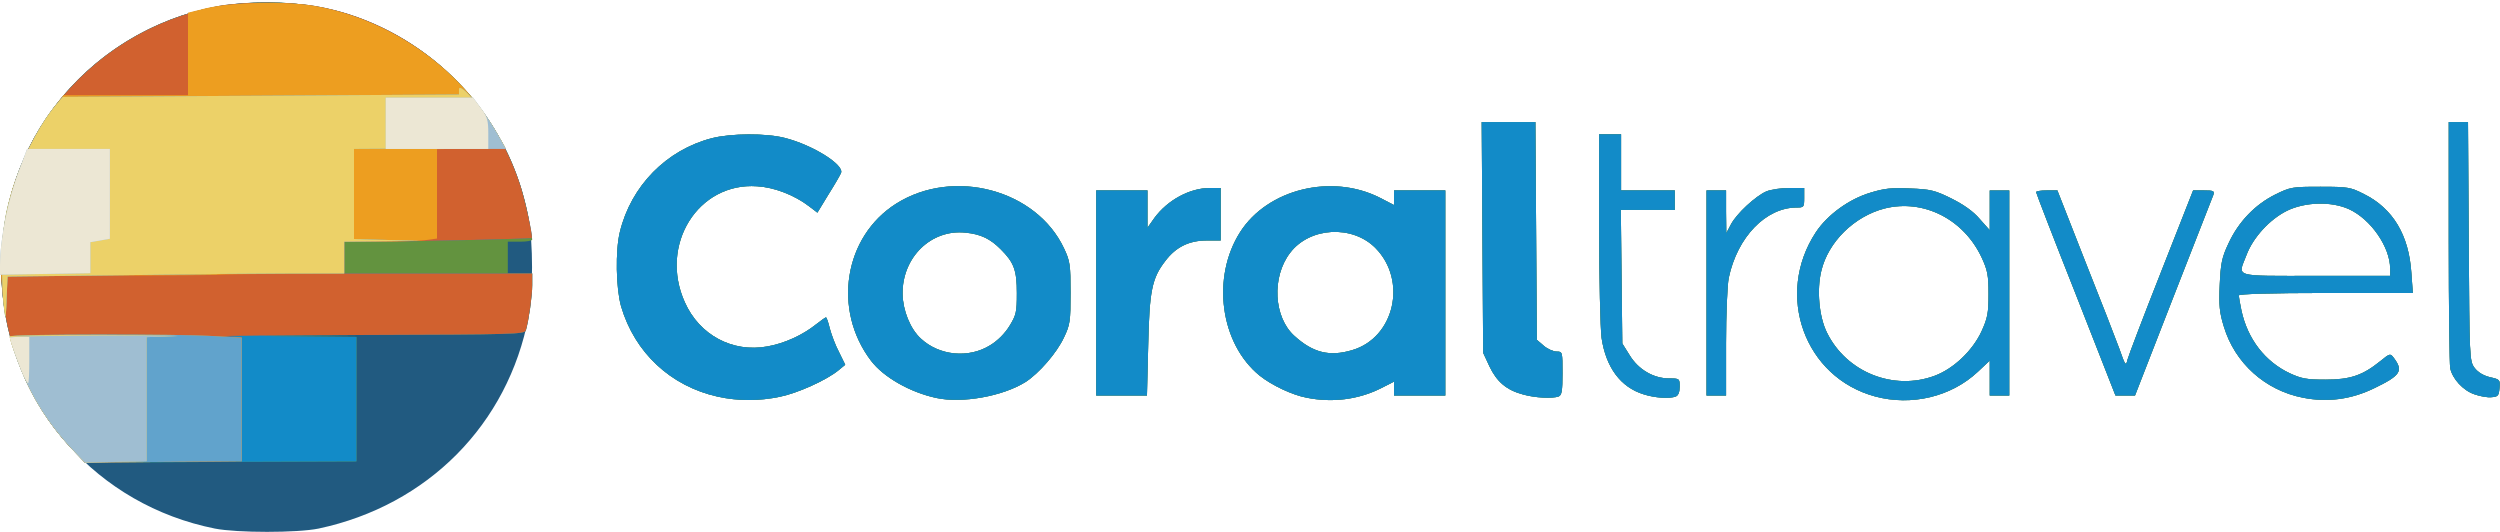 <!DOCTYPE svg PUBLIC "-//W3C//DTD SVG 20010904//EN" "http://www.w3.org/TR/2001/REC-SVG-20010904/DTD/svg10.dtd">
<svg version="1.0" xmlns="http://www.w3.org/2000/svg" width="1024px" height="218px" viewBox="0 0 10240 2180" preserveAspectRatio="xMidYMid meet">
<g id="layer101" fill="#215a80" stroke="none">
 <path d="M880 2165 c-480 -96 -831 -490 -871 -980 -42 -504 256 -958 735 -1121 219 -75 503 -72 717 6 369 134 632 442 704 823 19 102 19 302 0 404 -84 441 -413 773 -860 868 -87 18 -334 18 -425 0z"/>
 <path d="M2941 1625 c-194 -43 -341 -180 -397 -370 -21 -74 -24 -228 -5 -305 46 -189 191 -336 377 -384 78 -20 222 -21 299 -1 114 29 243 110 230 143 -3 8 -26 48 -52 89 l-45 74 -34 -26 c-60 -46 -143 -78 -213 -82 -242 -17 -402 240 -296 475 60 135 196 207 338 181 69 -12 144 -46 199 -90 20 -16 39 -29 41 -29 3 0 10 21 16 46 7 26 23 69 38 97 l25 51 -28 23 c-49 40 -166 93 -239 108 -86 18 -170 18 -254 0z"/>
 <path d="M3835 1630 c-107 -23 -216 -85 -267 -152 -159 -209 -111 -509 103 -644 235 -148 574 -57 687 183 25 53 27 68 27 183 0 115 -2 130 -27 182 -29 63 -103 148 -158 183 -93 58 -259 88 -365 65z m221 -216 c30 -18 60 -48 79 -79 27 -44 30 -56 30 -134 0 -95 -12 -126 -66 -180 -43 -43 -82 -62 -144 -68 -141 -15 -260 101 -258 251 1 67 31 143 75 183 75 70 196 82 284 27z"/>
 <path d="M5352 1629 c-59 -11 -143 -51 -192 -90 -162 -131 -199 -403 -80 -589 113 -176 375 -240 572 -140 l58 30 0 -30 0 -30 105 0 105 0 0 420 0 420 -105 0 -105 0 0 -28 0 -29 -57 29 c-92 45 -197 58 -301 37z m187 -195 c173 -51 226 -285 95 -418 -95 -96 -270 -86 -350 20 -76 99 -67 264 18 340 76 69 144 86 237 58z"/>
 <path d="M7681 1624 c-290 -78 -412 -417 -243 -673 47 -71 136 -136 224 -162 55 -17 88 -21 162 -17 84 3 102 8 169 41 50 25 90 53 116 84 l41 46 0 -82 0 -81 40 0 40 0 0 420 0 420 -40 0 -40 0 0 -71 0 -72 -49 46 c-109 102 -271 141 -420 101z m244 -85 c77 -29 154 -102 191 -181 25 -55 29 -75 29 -153 0 -78 -4 -98 -28 -150 -74 -158 -239 -241 -398 -201 -124 32 -231 137 -259 256 -19 78 -9 187 23 252 80 163 273 240 442 177z"/>
 <path d="M9433 1629 c-155 -30 -279 -142 -324 -291 -18 -58 -21 -88 -17 -172 4 -88 9 -112 36 -169 41 -89 109 -159 191 -200 63 -31 70 -32 186 -32 113 0 123 2 178 30 119 59 184 169 194 323 l6 82 -357 0 c-218 0 -356 4 -356 10 0 5 5 33 11 62 25 116 96 209 198 257 48 22 69 26 146 26 101 0 152 -17 225 -76 39 -32 41 -32 55 -13 40 53 28 72 -80 124 -94 46 -192 59 -292 39z m357 -529 c0 -88 -79 -202 -168 -243 -72 -33 -180 -30 -254 6 -71 35 -140 110 -167 183 -35 91 -60 84 284 84 l305 0 0 -30z"/>
 <path d="M6239 1616 c-68 -18 -108 -52 -138 -115 l-26 -56 -3 -472 -3 -473 110 0 110 0 3 446 3 446 28 24 c15 13 39 24 53 24 24 0 24 1 24 89 0 72 -3 90 -16 95 -25 9 -95 6 -145 -8z"/>
 <path d="M6732 1615 c-94 -29 -154 -110 -172 -231 -5 -38 -10 -241 -10 -451 l0 -383 45 0 45 0 0 115 0 115 110 0 110 0 0 40 0 40 -111 0 -110 0 3 273 3 274 30 48 c36 59 98 95 162 95 42 0 43 1 43 34 0 22 -6 36 -16 40 -25 10 -86 6 -132 -9z"/>
 <path d="M10135 1615 c-47 -16 -90 -64 -99 -107 -3 -17 -6 -250 -6 -519 l0 -489 40 0 39 0 3 489 c3 478 3 490 24 518 14 18 35 31 63 38 40 9 42 10 39 45 -3 31 -6 35 -33 37 -16 2 -48 -4 -70 -12z"/>
 <path d="M4490 1200 l0 -420 105 0 105 0 0 77 0 76 29 -41 c54 -73 145 -122 227 -122 l44 0 0 108 0 107 -57 0 c-73 0 -127 27 -170 84 -55 71 -65 122 -70 349 l-5 202 -104 0 -104 0 0 -420z"/>
 <path d="M6990 1200 l0 -420 40 0 40 0 0 88 1 87 19 -36 c23 -44 101 -116 145 -135 19 -8 62 -14 95 -14 l60 0 0 40 c0 38 -1 40 -31 40 -126 0 -243 121 -278 288 -6 29 -11 150 -11 267 l0 215 -40 0 -40 0 0 -420z"/>
 <path d="M8503 1207 c-90 -227 -163 -416 -163 -420 0 -4 19 -7 43 -7 l44 0 113 288 c63 158 126 320 141 361 24 69 27 72 33 45 4 -16 66 -179 138 -361 l131 -333 45 0 c38 0 43 2 38 18 -4 9 -77 198 -164 419 l-157 403 -40 0 -40 0 -162 -413z"/>
 </g>
<g id="layer102" fill="#63933f" stroke="none">
 <path d="M289 1833 c-350 -375 -381 -978 -70 -1391 134 -177 313 -306 525 -378 219 -75 503 -72 717 6 369 134 632 442 704 823 8 43 15 83 15 88 0 5 -22 9 -50 9 l-50 0 0 65 0 65 50 0 50 0 0 48 c0 44 -14 143 -26 185 -5 16 -46 17 -657 19 -359 2 -514 4 -344 5 l307 3 0 255 0 255 -556 2 -556 3 -59 -62z"/>
 <path d="M2941 1625 c-194 -43 -341 -180 -397 -370 -21 -74 -24 -228 -5 -305 46 -189 191 -336 377 -384 78 -20 222 -21 299 -1 114 29 243 110 230 143 -3 8 -26 48 -52 89 l-45 74 -34 -26 c-60 -46 -143 -78 -213 -82 -242 -17 -402 240 -296 475 60 135 196 207 338 181 69 -12 144 -46 199 -90 20 -16 39 -29 41 -29 3 0 10 21 16 46 7 26 23 69 38 97 l25 51 -28 23 c-49 40 -166 93 -239 108 -86 18 -170 18 -254 0z"/>
 <path d="M3835 1630 c-107 -23 -216 -85 -267 -152 -159 -209 -111 -509 103 -644 235 -148 574 -57 687 183 25 53 27 68 27 183 0 115 -2 130 -27 182 -29 63 -103 148 -158 183 -93 58 -259 88 -365 65z m221 -216 c30 -18 60 -48 79 -79 27 -44 30 -56 30 -134 0 -95 -12 -126 -66 -180 -43 -43 -82 -62 -144 -68 -141 -15 -260 101 -258 251 1 67 31 143 75 183 75 70 196 82 284 27z"/>
 <path d="M5352 1629 c-59 -11 -143 -51 -192 -90 -162 -131 -199 -403 -80 -589 113 -176 375 -240 572 -140 l58 30 0 -30 0 -30 105 0 105 0 0 420 0 420 -105 0 -105 0 0 -28 0 -29 -57 29 c-92 45 -197 58 -301 37z m187 -195 c173 -51 226 -285 95 -418 -95 -96 -270 -86 -350 20 -76 99 -67 264 18 340 76 69 144 86 237 58z"/>
 <path d="M7681 1624 c-290 -78 -412 -417 -243 -673 47 -71 136 -136 224 -162 55 -17 88 -21 162 -17 84 3 102 8 169 41 50 25 90 53 116 84 l41 46 0 -82 0 -81 40 0 40 0 0 420 0 420 -40 0 -40 0 0 -71 0 -72 -49 46 c-109 102 -271 141 -420 101z m244 -85 c77 -29 154 -102 191 -181 25 -55 29 -75 29 -153 0 -78 -4 -98 -28 -150 -74 -158 -239 -241 -398 -201 -124 32 -231 137 -259 256 -19 78 -9 187 23 252 80 163 273 240 442 177z"/>
 <path d="M9433 1629 c-155 -30 -279 -142 -324 -291 -18 -58 -21 -88 -17 -172 4 -88 9 -112 36 -169 41 -89 109 -159 191 -200 63 -31 70 -32 186 -32 113 0 123 2 178 30 119 59 184 169 194 323 l6 82 -357 0 c-218 0 -356 4 -356 10 0 5 5 33 11 62 25 116 96 209 198 257 48 22 69 26 146 26 101 0 152 -17 225 -76 39 -32 41 -32 55 -13 40 53 28 72 -80 124 -94 46 -192 59 -292 39z m357 -529 c0 -88 -79 -202 -168 -243 -72 -33 -180 -30 -254 6 -71 35 -140 110 -167 183 -35 91 -60 84 284 84 l305 0 0 -30z"/>
 <path d="M6239 1616 c-68 -18 -108 -52 -138 -115 l-26 -56 -3 -472 -3 -473 110 0 110 0 3 446 3 446 28 24 c15 13 39 24 53 24 24 0 24 1 24 89 0 72 -3 90 -16 95 -25 9 -95 6 -145 -8z"/>
 <path d="M6732 1615 c-94 -29 -154 -110 -172 -231 -5 -38 -10 -241 -10 -451 l0 -383 45 0 45 0 0 115 0 115 110 0 110 0 0 40 0 40 -111 0 -110 0 3 273 3 274 30 48 c36 59 98 95 162 95 42 0 43 1 43 34 0 22 -6 36 -16 40 -25 10 -86 6 -132 -9z"/>
 <path d="M10135 1615 c-47 -16 -90 -64 -99 -107 -3 -17 -6 -250 -6 -519 l0 -489 40 0 39 0 3 489 c3 478 3 490 24 518 14 18 35 31 63 38 40 9 42 10 39 45 -3 31 -6 35 -33 37 -16 2 -48 -4 -70 -12z"/>
 <path d="M4490 1200 l0 -420 105 0 105 0 0 77 0 76 29 -41 c54 -73 145 -122 227 -122 l44 0 0 108 0 107 -57 0 c-73 0 -127 27 -170 84 -55 71 -65 122 -70 349 l-5 202 -104 0 -104 0 0 -420z"/>
 <path d="M6990 1200 l0 -420 40 0 40 0 0 88 1 87 19 -36 c23 -44 101 -116 145 -135 19 -8 62 -14 95 -14 l60 0 0 40 c0 38 -1 40 -31 40 -126 0 -243 121 -278 288 -6 29 -11 150 -11 267 l0 215 -40 0 -40 0 0 -420z"/>
 <path d="M8503 1207 c-90 -227 -163 -416 -163 -420 0 -4 19 -7 43 -7 l44 0 113 288 c63 158 126 320 141 361 24 69 27 72 33 45 4 -16 66 -179 138 -361 l131 -333 45 0 c38 0 43 2 38 18 -4 9 -77 198 -164 419 l-157 403 -40 0 -40 0 -162 -413z"/>
 </g>
<g id="layer103" fill="#128bc8" stroke="none">
 <path d="M289 1833 c-350 -375 -381 -978 -70 -1391 166 -219 402 -365 674 -417 101 -19 290 -19 400 0 380 66 707 348 833 719 22 62 58 226 52 231 -4 3 -522 15 -655 15 l-113 0 0 65 0 65 385 0 385 0 0 48 c0 44 -14 143 -26 185 -5 16 -46 17 -657 19 -359 2 -514 4 -344 5 l307 3 0 255 0 255 -556 2 -556 3 -59 -62z"/>
 <path d="M2941 1625 c-194 -43 -341 -180 -397 -370 -21 -74 -24 -228 -5 -305 46 -189 191 -336 377 -384 78 -20 222 -21 299 -1 114 29 243 110 230 143 -3 8 -26 48 -52 89 l-45 74 -34 -26 c-60 -46 -143 -78 -213 -82 -242 -17 -402 240 -296 475 60 135 196 207 338 181 69 -12 144 -46 199 -90 20 -16 39 -29 41 -29 3 0 10 21 16 46 7 26 23 69 38 97 l25 51 -28 23 c-49 40 -166 93 -239 108 -86 18 -170 18 -254 0z"/>
 <path d="M3835 1630 c-107 -23 -216 -85 -267 -152 -159 -209 -111 -509 103 -644 235 -148 574 -57 687 183 25 53 27 68 27 183 0 115 -2 130 -27 182 -29 63 -103 148 -158 183 -93 58 -259 88 -365 65z m221 -216 c30 -18 60 -48 79 -79 27 -44 30 -56 30 -134 0 -95 -12 -126 -66 -180 -43 -43 -82 -62 -144 -68 -141 -15 -260 101 -258 251 1 67 31 143 75 183 75 70 196 82 284 27z"/>
 <path d="M5352 1629 c-59 -11 -143 -51 -192 -90 -162 -131 -199 -403 -80 -589 113 -176 375 -240 572 -140 l58 30 0 -30 0 -30 105 0 105 0 0 420 0 420 -105 0 -105 0 0 -28 0 -29 -57 29 c-92 45 -197 58 -301 37z m187 -195 c173 -51 226 -285 95 -418 -95 -96 -270 -86 -350 20 -76 99 -67 264 18 340 76 69 144 86 237 58z"/>
 <path d="M7681 1624 c-290 -78 -412 -417 -243 -673 47 -71 136 -136 224 -162 55 -17 88 -21 162 -17 84 3 102 8 169 41 50 25 90 53 116 84 l41 46 0 -82 0 -81 40 0 40 0 0 420 0 420 -40 0 -40 0 0 -71 0 -72 -49 46 c-109 102 -271 141 -420 101z m244 -85 c77 -29 154 -102 191 -181 25 -55 29 -75 29 -153 0 -78 -4 -98 -28 -150 -74 -158 -239 -241 -398 -201 -124 32 -231 137 -259 256 -19 78 -9 187 23 252 80 163 273 240 442 177z"/>
 <path d="M9433 1629 c-155 -30 -279 -142 -324 -291 -18 -58 -21 -88 -17 -172 4 -88 9 -112 36 -169 41 -89 109 -159 191 -200 63 -31 70 -32 186 -32 113 0 123 2 178 30 119 59 184 169 194 323 l6 82 -357 0 c-218 0 -356 4 -356 10 0 5 5 33 11 62 25 116 96 209 198 257 48 22 69 26 146 26 101 0 152 -17 225 -76 39 -32 41 -32 55 -13 40 53 28 72 -80 124 -94 46 -192 59 -292 39z m357 -529 c0 -88 -79 -202 -168 -243 -72 -33 -180 -30 -254 6 -71 35 -140 110 -167 183 -35 91 -60 84 284 84 l305 0 0 -30z"/>
 <path d="M6239 1616 c-68 -18 -108 -52 -138 -115 l-26 -56 -3 -472 -3 -473 110 0 110 0 3 446 3 446 28 24 c15 13 39 24 53 24 24 0 24 1 24 89 0 72 -3 90 -16 95 -25 9 -95 6 -145 -8z"/>
 <path d="M6732 1615 c-94 -29 -154 -110 -172 -231 -5 -38 -10 -241 -10 -451 l0 -383 45 0 45 0 0 115 0 115 110 0 110 0 0 40 0 40 -111 0 -110 0 3 273 3 274 30 48 c36 59 98 95 162 95 42 0 43 1 43 34 0 22 -6 36 -16 40 -25 10 -86 6 -132 -9z"/>
 <path d="M10135 1615 c-47 -16 -90 -64 -99 -107 -3 -17 -6 -250 -6 -519 l0 -489 40 0 39 0 3 489 c3 478 3 490 24 518 14 18 35 31 63 38 40 9 42 10 39 45 -3 31 -6 35 -33 37 -16 2 -48 -4 -70 -12z"/>
 <path d="M4490 1200 l0 -420 105 0 105 0 0 77 0 76 29 -41 c54 -73 145 -122 227 -122 l44 0 0 108 0 107 -57 0 c-73 0 -127 27 -170 84 -55 71 -65 122 -70 349 l-5 202 -104 0 -104 0 0 -420z"/>
 <path d="M6990 1200 l0 -420 40 0 40 0 0 88 1 87 19 -36 c23 -44 101 -116 145 -135 19 -8 62 -14 95 -14 l60 0 0 40 c0 38 -1 40 -31 40 -126 0 -243 121 -278 288 -6 29 -11 150 -11 267 l0 215 -40 0 -40 0 0 -420z"/>
 <path d="M8503 1207 c-90 -227 -163 -416 -163 -420 0 -4 19 -7 43 -7 l44 0 113 288 c63 158 126 320 141 361 24 69 27 72 33 45 4 -16 66 -179 138 -361 l131 -333 45 0 c38 0 43 2 38 18 -4 9 -77 198 -164 419 l-157 403 -40 0 -40 0 -162 -413z"/>
 </g>
<g id="layer104" fill="#d1612f" stroke="none">
 <path d="M289 1833 c-350 -375 -381 -978 -70 -1391 166 -219 402 -365 674 -417 101 -19 290 -19 400 0 380 66 707 348 833 719 22 62 58 226 52 231 -4 3 -522 15 -655 15 l-113 0 0 65 0 65 385 0 385 0 0 48 c0 44 -14 143 -26 185 -5 16 -46 17 -657 19 -359 1 -619 4 -579 5 l72 4 0 254 0 254 -321 3 -321 3 -59 -62z"/>
 </g>
<g id="layer105" fill="#ed9e20" stroke="none">
 <path d="M289 1833 c-68 -74 -124 -153 -169 -243 -30 -59 -80 -192 -80 -212 0 -10 689 -11 843 -1 l107 6 0 253 0 253 -321 3 -321 3 -59 -62z"/>
 <path d="M21 1295 c-3 -23 -5 -41 -15 -150 -9 -98 7 -240 40 -355 31 -107 110 -268 169 -342 l45 -58 255 0 255 0 0 -169 0 -169 73 -18 c105 -25 328 -30 443 -10 303 52 588 247 740 506 l44 75 -140 3 -140 3 0 183 0 183 -52 7 c-29 3 -115 6 -190 6 l-138 0 0 65 0 65 -252 2 c-139 0 -257 2 -263 3 -5 2 -202 3 -437 4 l-427 1 -4 93 c-1 50 -4 83 -6 72z"/>
 </g>
<g id="layer106" fill="#61a3cc" stroke="none">
 <path d="M289 1833 c-68 -74 -124 -153 -169 -243 -30 -59 -80 -192 -80 -212 0 -10 689 -11 843 -1 l107 6 0 253 0 253 -321 3 -321 3 -59 -62z"/>
 <path d="M21 1295 c-10 -63 -11 -92 -13 -210 -1 -148 15 -239 66 -376 36 -98 101 -215 150 -273 l33 -39 811 -5 812 -5 0 -21 c0 -32 90 69 145 162 l45 77 -310 3 -310 2 0 185 0 184 138 4 137 3 -157 2 -158 2 0 65 0 65 -208 0 c-115 0 -425 3 -690 7 l-481 6 -4 91 c-1 50 -4 82 -6 71z"/>
 </g>
<g id="layer107" fill="#ecd168" stroke="none">
 <path d="M289 1833 c-68 -74 -124 -153 -169 -243 -30 -59 -80 -192 -80 -212 0 -4 177 -7 393 -6 215 1 341 4 280 5 l-113 4 0 254 0 254 -126 3 -126 3 -59 -62z"/>
 <path d="M21 1295 c-10 -63 -11 -92 -13 -210 -1 -148 15 -239 66 -376 36 -98 101 -215 150 -273 l33 -39 811 -5 812 -5 0 -21 c0 -32 90 69 145 162 l45 77 -310 3 -310 2 0 185 0 184 138 4 137 3 -157 2 -158 2 0 65 0 65 -208 0 c-115 0 -425 3 -690 7 l-481 6 -4 91 c-1 50 -4 82 -6 71z"/>
 </g>
<g id="layer108" fill="#9fbed2" stroke="none">
 <path d="M289 1833 c-68 -74 -124 -153 -169 -243 -38 -75 -83 -201 -74 -209 3 -3 177 -6 387 -7 210 0 334 1 275 3 l-108 4 0 254 0 254 -126 3 -126 3 -59 -62z"/>
 <path d="M0 1090 c0 -114 33 -276 82 -402 l29 -78 170 0 169 0 0 184 0 184 -40 7 -40 7 0 63 0 64 -185 3 -185 3 0 -35z"/>
 <path d="M1580 505 l0 -105 179 0 179 0 35 48 c19 26 49 73 67 105 l32 57 -246 0 -246 0 0 -105z"/>
 </g>
<g id="layer109" fill="#ece7d4" stroke="none">
 <path d="M96 1538 c-14 -29 -56 -146 -56 -155 0 -1 18 -3 40 -3 l40 0 0 95 c0 52 -2 95 -5 95 -2 0 -11 -15 -19 -32z"/>
 <path d="M0 1090 c0 -114 33 -276 82 -402 l29 -78 170 0 169 0 0 184 0 184 -40 7 -40 7 0 63 0 64 -185 3 -185 3 0 -35z"/>
 <path d="M1580 505 l0 -105 179 0 179 0 31 42 c27 36 31 50 31 105 l0 63 -210 0 -210 0 0 -105z"/>
 </g>

</svg>